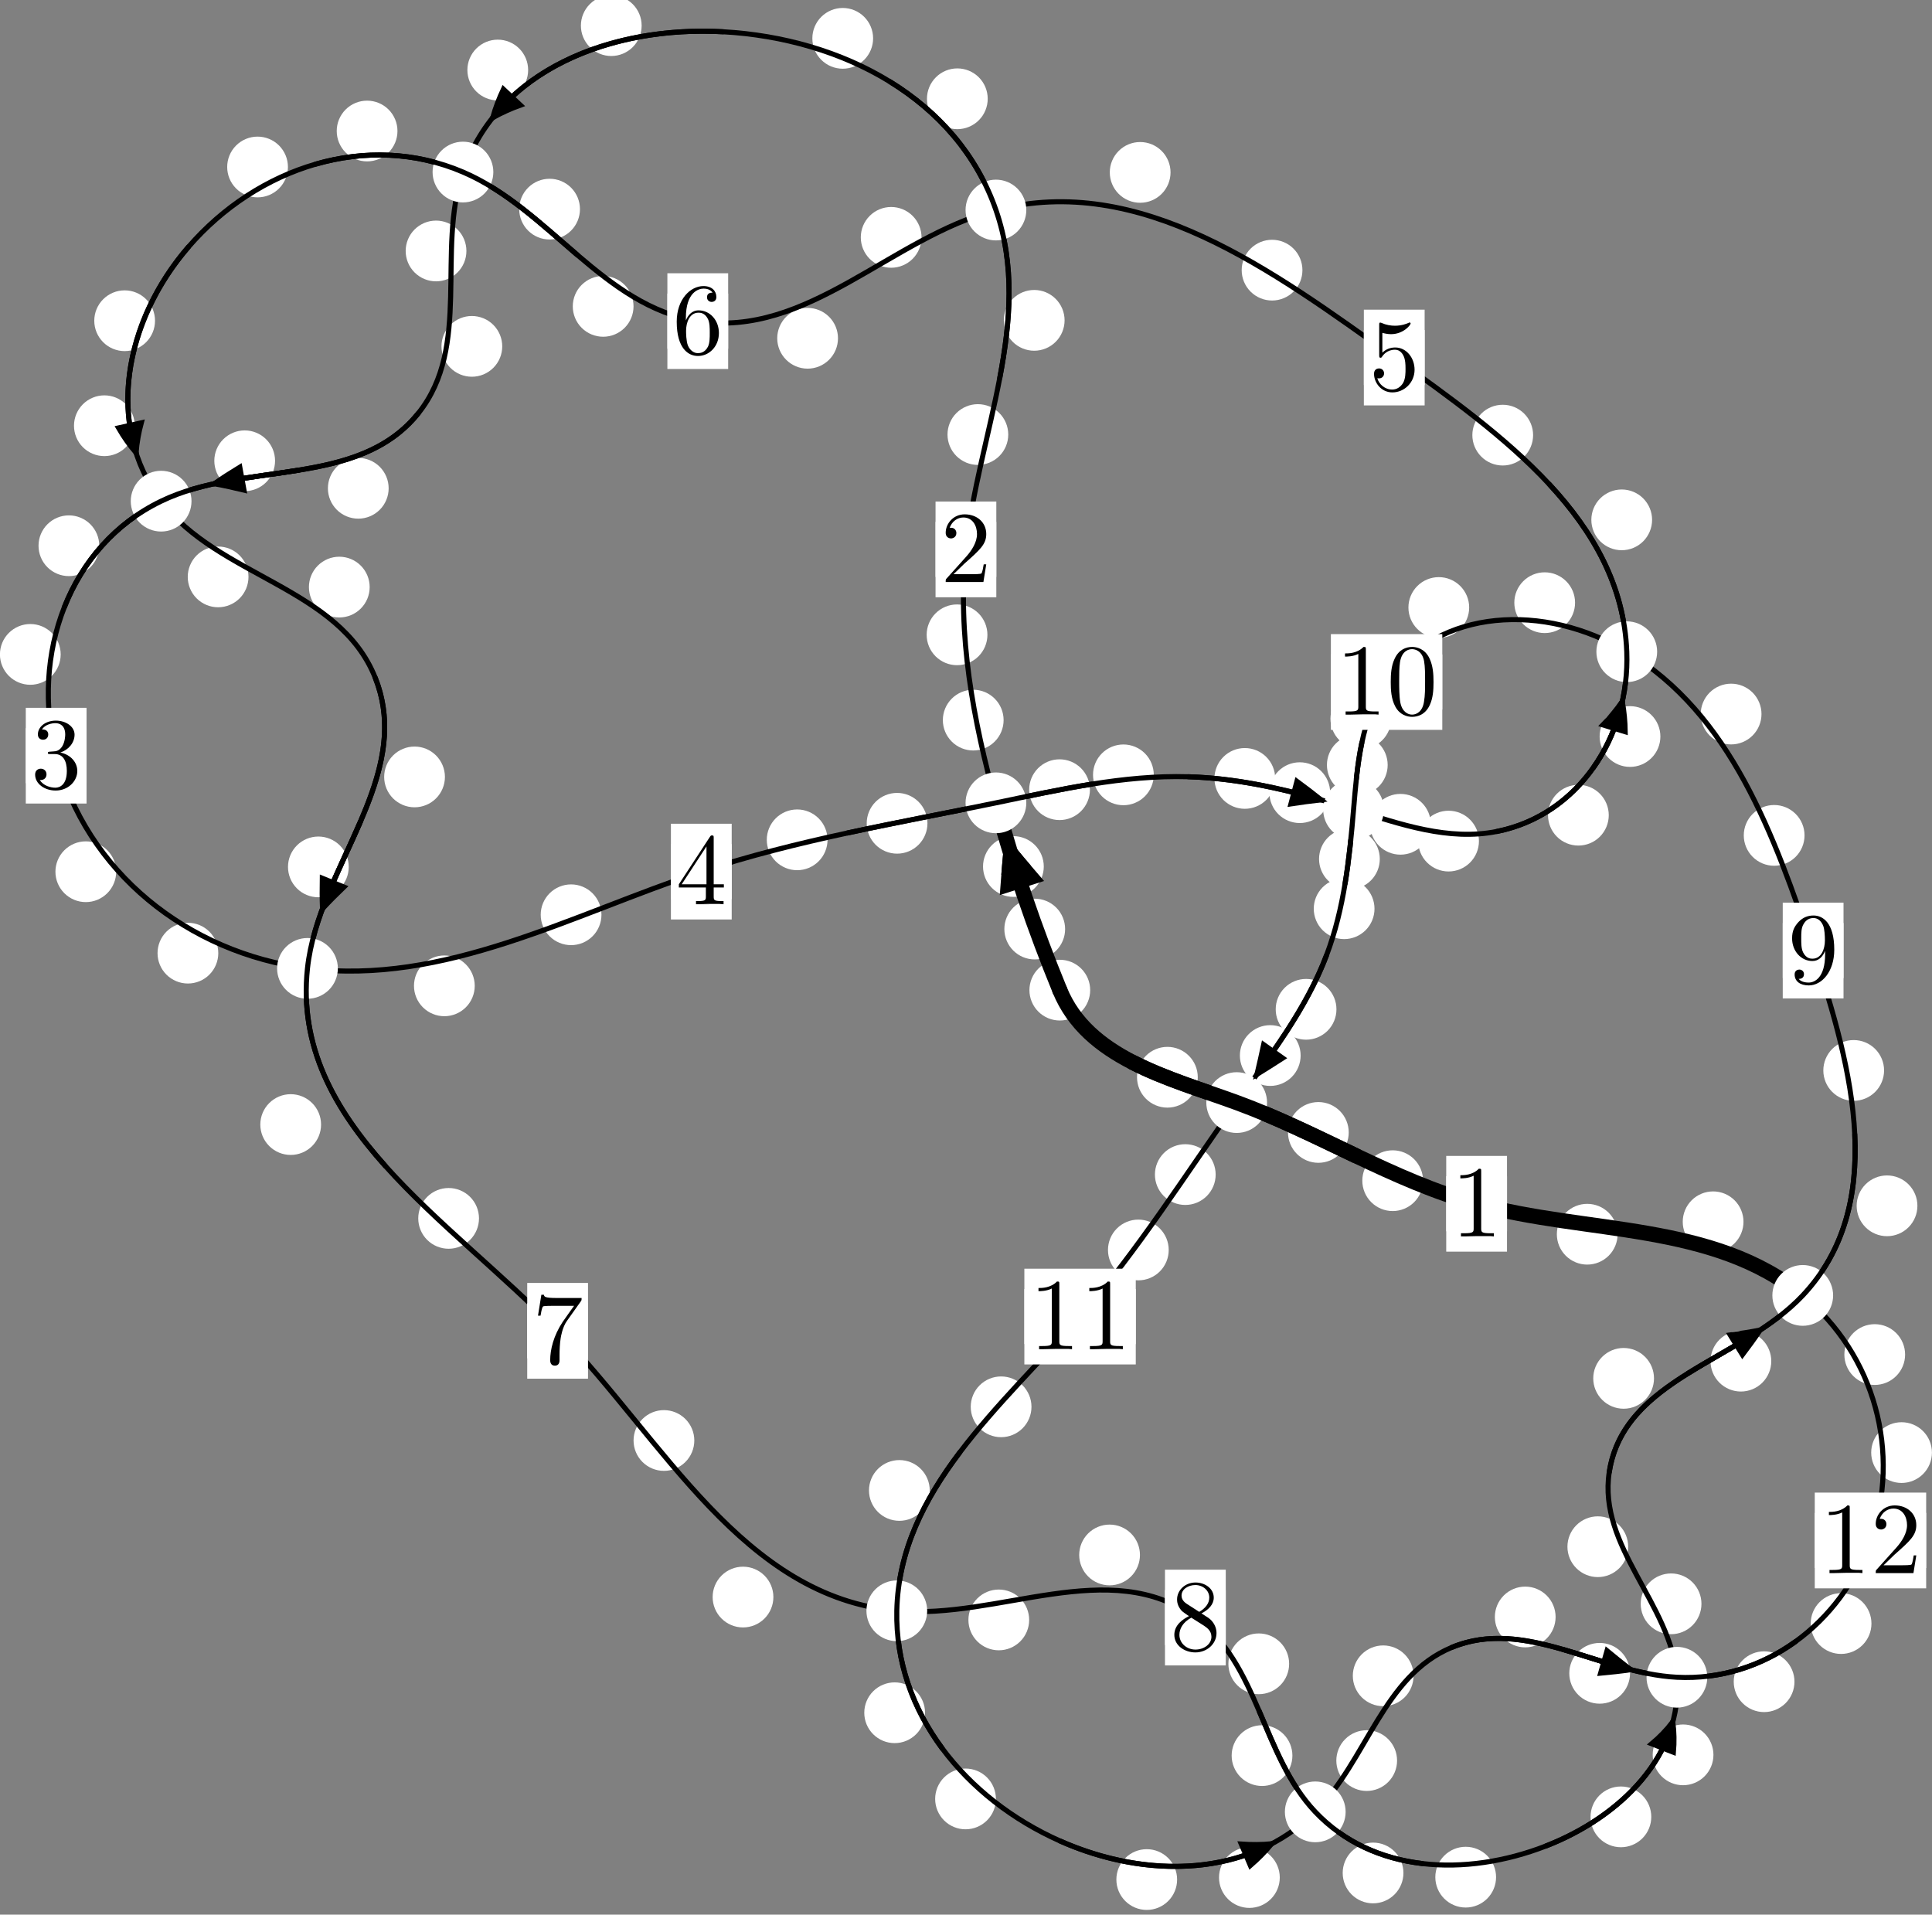 <?xml version="1.0"?>
<!-- Created by MetaPost 1.999 on 2021.07.06:0016 -->
<svg version="1.1" xmlns="http://www.w3.org/2000/svg" xmlns:xlink="http://www.w3.org/1999/xlink" width="190.109" height="188.403" viewBox="0 0 190.109 188.403">
<rect x="0" y="0" width="190.109" height="188.403" fill="#808080" stroke="none"/>
<!-- Original BoundingBox: -98.006180 -108.936890 92.103165 79.466583 -->
  <defs>
    <g transform="scale(0.01,0.01)" id="GLYPHcmr10_48">
      <path style="fill-rule: evenodd;" d="M460 -320C460 -400,455 -480,420 -554C374 -650,292 -666,250 -666C190 -666,117 -640,76 -547C44 -478,39 -400,39 -320C39 -245,43 -155,84 -79C127 2,200 22,249 22C303 22,379 1,423 -94C455 -163,460 -241,460 -320M249 -0C210 -0,151 -25,133 -121C122 -181,122 -273,122 -332C122 -396,122 -462,130 -516C149 -635,224 -644,249 -644C282 -644,348 -626,367 -527C377 -471,377 -395,377 -332C377 -257,377 -189,366 -125C351 -30,294 -0,249 -0"></path>
    </g>
    <g transform="scale(0.01,0.01)" id="GLYPHcmr10_49">
      <path style="fill-rule: evenodd;" d="M294 -640C294 -664,294 -666,271 -666C209 -602,121 -602,89 -602L89 -571C109 -571,168 -571,220 -597L220 -79C220 -43,217 -31,127 -31L95 -31L95 -0L257 -0L130 -3L217 -3L257 -3L297 -3L384 -3L419 -0L419 -31L387 -31C297 -31,294 -42,294 -79"></path>
    </g>
    <g transform="scale(0.01,0.01)" id="GLYPHcmr10_50">
      <path style="fill-rule: evenodd;" d="M127 -77L233 -180C389 -318,449 -372,449 -472C449 -586,359 -666,237 -666C124 -666,50 -574,50 -485C50 -429,100 -429,103 -429C120 -429,155 -441,155 -482C155 -508,137 -534,102 -534C94 -534,92 -534,89 -533C112 -598,166 -635,224 -635C315 -635,358 -554,358 -472C358 -392,308 -313,253 -251L61 -37C50 -26,50 -24,50 -0L421 -0L449 -174L424 -174C419 -144,412 -100,402 -85C395 -77,329 -77,307 -77"></path>
    </g>
    <g transform="scale(0.01,0.01)" id="GLYPHcmr10_51">
      <path style="fill-rule: evenodd;" d="M290 -352C372 -379,430 -449,430 -528C430 -610,342 -666,246 -666C145 -666,69 -606,69 -530C69 -497,91 -478,120 -478C151 -478,171 -500,171 -529C171 -579,124 -579,109 -579C140 -628,206 -641,242 -641C283 -641,338 -619,338 -529C338 -517,336 -459,310 -415C280 -367,246 -364,221 -363C213 -362,189 -360,182 -360C174 -359,167 -358,167 -348C167 -337,174 -337,191 -337L235 -337C317 -337,354 -269,354 -171C354 -35,285 -6,241 -6C198 -6,123 -23,88 -82C123 -77,154 -99,154 -137C154 -173,127 -193,98 -193C74 -193,42 -179,42 -135C42 -44,135 22,244 22C366 22,457 -69,457 -171C457 -253,394 -331,290 -352"></path>
    </g>
    <g transform="scale(0.01,0.01)" id="GLYPHcmr10_52">
      <path style="fill-rule: evenodd;" d="M294 -165L294 -78C294 -42,292 -31,218 -31L197 -31L197 -0L332 -0L238 -3L290 -3L332 -3L374 -3L427 -3L468 -0L468 -31L447 -31C373 -31,371 -42,371 -78L371 -165L471 -165L471 -196L371 -196L371 -651C371 -671,371 -677,355 -677C346 -677,343 -677,335 -665L28 -196L28 -165M300 -196L56 -196L300 -569"></path>
    </g>
    <g transform="scale(0.01,0.01)" id="GLYPHcmr10_53">
      <path style="fill-rule: evenodd;" d="M449 -201C449 -320,367 -420,259 -420C211 -420,168 -404,132 -369L132 -564C152 -558,185 -551,217 -551C340 -551,410 -642,410 -655C410 -661,407 -666,400 -666C399 -666,397 -666,392 -663C372 -654,323 -634,256 -634C216 -634,170 -641,123 -662C115 -665,113 -665,111 -665C101 -665,101 -657,101 -641L101 -345C101 -327,101 -319,115 -319C122 -319,124 -322,128 -328C139 -344,176 -398,257 -398C309 -398,334 -352,342 -334C358 -297,360 -258,360 -208C360 -173,360 -113,336 -71C312 -32,275 -6,229 -6C156 -6,99 -59,82 -118C85 -117,88 -116,99 -116C132 -116,149 -141,149 -165C149 -189,132 -214,99 -214C85 -214,50 -207,50 -161C50 -75,119 22,231 22C347 22,449 -74,449 -201"></path>
    </g>
    <g transform="scale(0.01,0.01)" id="GLYPHcmr10_54">
      <path style="fill-rule: evenodd;" d="M132 -328L132 -352C132 -605,256 -641,307 -641C331 -641,373 -635,395 -601C380 -601,340 -601,340 -556C340 -525,364 -510,386 -510C402 -510,432 -519,432 -558C432 -618,388 -666,305 -666C177 -666,42 -537,42 -316C42 -49,158 22,251 22C362 22,457 -72,457 -204C457 -331,368 -427,257 -427C189 -427,152 -376,132 -328M251 -6C188 -6,158 -66,152 -81C134 -128,134 -208,134 -226C134 -304,166 -404,256 -404C272 -404,318 -404,349 -342C367 -305,367 -254,367 -205C367 -157,367 -107,350 -71C320 -11,274 -6,251 -6"></path>
    </g>
    <g transform="scale(0.01,0.01)" id="GLYPHcmr10_55">
      <path style="fill-rule: evenodd;" d="M476 -609C485 -621,485 -623,485 -644L242 -644C120 -644,118 -657,114 -676L89 -676L56 -470L81 -470C84 -486,93 -549,106 -561C113 -567,191 -567,204 -567L411 -567C400 -551,321 -442,299 -409C209 -274,176 -135,176 -33C176 -23,176 22,222 22C268 22,268 -23,268 -33L268 -84C268 -139,271 -194,279 -248C283 -271,297 -357,341 -419"></path>
    </g>
    <g transform="scale(0.01,0.01)" id="GLYPHcmr10_56">
      <path style="fill-rule: evenodd;" d="M163 -457C117 -487,113 -521,113 -538C113 -599,178 -641,249 -641C322 -641,386 -589,386 -517C386 -460,347 -412,287 -377M309 -362C381 -399,430 -451,430 -517C430 -609,341 -666,250 -666C150 -666,69 -592,69 -499C69 -481,71 -436,113 -389C124 -377,161 -352,186 -335C128 -306,42 -250,42 -151C42 -45,144 22,249 22C362 22,457 -61,457 -168C457 -204,446 -249,408 -291C389 -312,373 -322,309 -362M209 -320L332 -242C360 -223,407 -193,407 -132C407 -58,332 -6,250 -6C164 -6,92 -68,92 -151C92 -209,124 -273,209 -320"></path>
    </g>
    <g transform="scale(0.01,0.01)" id="GLYPHcmr10_57">
      <path style="fill-rule: evenodd;" d="M367 -318L367 -286C367 -52,263 -6,205 -6C188 -6,134 -8,107 -42C151 -42,159 -71,159 -88C159 -119,135 -134,113 -134C97 -134,67 -125,67 -86C67 -19,121 22,206 22C335 22,457 -114,457 -329C457 -598,342 -666,253 -666C198 -666,149 -648,106 -603C65 -558,42 -516,42 -441C42 -316,130 -218,242 -218C303 -218,344 -260,367 -318M243 -241C227 -241,181 -241,150 -304C132 -341,132 -391,132 -440C132 -494,132 -541,153 -578C180 -628,218 -641,253 -641C299 -641,332 -607,349 -562C361 -530,365 -467,365 -421C365 -338,331 -241,243 -241"></path>
    </g>
  </defs>
  <path d="M104.807 91.42C104.807 90.627,104.492 89.867,103.931 89.306C103.371 88.746,102.611 88.431,101.818 88.431C101.025 88.431,100.265 88.746,99.705 89.306C99.144 89.867,98.829 90.627,98.829 91.42C98.829 92.212,99.144 92.972,99.705 93.533C100.265 94.093,101.025 94.408,101.818 94.408C102.611 94.408,103.371 94.093,103.931 93.533C104.492 92.972,104.807 92.212,104.807 91.42Z" style="fill: rgb(100%,100%,100%);stroke: none;"></path>
  <path d="M107.274 97.43C107.274 96.637,106.959 95.877,106.398 95.316C105.838 94.756,105.078 94.441,104.285 94.441C103.492 94.441,102.732 94.756,102.172 95.316C101.611 95.877,101.296 96.637,101.296 97.43C101.296 98.222,101.611 98.982,102.172 99.543C102.732 100.103,103.492 100.418,104.285 100.418C105.078 100.418,105.838 100.103,106.398 99.543C106.959 98.982,107.274 98.222,107.274 97.43Z" style="fill: rgb(100%,100%,100%);stroke: none;"></path>
  <path d="M98.755 70.859C98.755 70.066,98.44 69.306,97.879 68.746C97.319 68.185,96.559 67.87,95.766 67.87C94.973 67.87,94.213 68.185,93.653 68.746C93.092 69.306,92.777 70.066,92.777 70.859C92.777 71.652,93.092 72.412,93.653 72.972C94.213 73.533,94.973 73.848,95.766 73.848C96.559 73.848,97.319 73.533,97.879 72.972C98.44 72.412,98.755 71.652,98.755 70.859Z" style="fill: rgb(100%,100%,100%);stroke: none;"></path>
  <path d="M102.708 85.265C102.708 84.472,102.393 83.712,101.833 83.152C101.272 82.591,100.512 82.276,99.719 82.276C98.926 82.276,98.166 82.591,97.606 83.152C97.045 83.712,96.73 84.472,96.73 85.265C96.73 86.058,97.045 86.818,97.606 87.378C98.166 87.939,98.926 88.254,99.719 88.254C100.512 88.254,101.272 87.939,101.833 87.378C102.393 86.818,102.708 86.058,102.708 85.265Z" style="fill: rgb(100%,100%,100%);stroke: none;"></path>
  <path d="M99.212 42.759C99.212 41.966,98.897 41.206,98.337 40.646C97.776 40.085,97.016 39.77,96.223 39.77C95.431 39.77,94.671 40.085,94.11 40.646C93.55 41.206,93.235 41.966,93.235 42.759C93.235 43.552,93.55 44.312,94.11 44.872C94.671 45.433,95.431 45.748,96.223 45.748C97.016 45.748,97.776 45.433,98.337 44.872C98.897 44.312,99.212 43.552,99.212 42.759Z" style="fill: rgb(100%,100%,100%);stroke: none;"></path>
  <path d="M97.162 62.466C97.162 61.674,96.847 60.913,96.286 60.353C95.726 59.792,94.966 59.477,94.173 59.477C93.38 59.477,92.62 59.792,92.06 60.353C91.499 60.913,91.184 61.674,91.184 62.466C91.184 63.259,91.499 64.019,92.06 64.58C92.62 65.14,93.38 65.455,94.173 65.455C94.966 65.455,95.726 65.14,96.286 64.58C96.847 64.019,97.162 63.259,97.162 62.466Z" style="fill: rgb(100%,100%,100%);stroke: none;"></path>
  <path d="M97.191 9.72C97.191 8.927,96.876 8.167,96.315 7.606C95.755 7.046,94.995 6.731,94.202 6.731C93.409 6.731,92.649 7.046,92.089 7.606C91.528 8.167,91.213 8.927,91.213 9.72C91.213 10.512,91.528 11.273,92.089 11.833C92.649 12.394,93.409 12.709,94.202 12.709C94.995 12.709,95.755 12.394,96.315 11.833C96.876 11.273,97.191 10.512,97.191 9.72Z" style="fill: rgb(100%,100%,100%);stroke: none;"></path>
  <path d="M104.755 31.522C104.755 30.729,104.44 29.969,103.879 29.409C103.319 28.848,102.559 28.533,101.766 28.533C100.973 28.533,100.213 28.848,99.653 29.409C99.092 29.969,98.777 30.729,98.777 31.522C98.777 32.315,99.092 33.075,99.653 33.635C100.213 34.196,100.973 34.511,101.766 34.511C102.559 34.511,103.319 34.196,103.879 33.635C104.44 33.075,104.755 32.315,104.755 31.522Z" style="fill: rgb(100%,100%,100%);stroke: none;"></path>
  <path d="M63.138 2.522C63.138 1.729,62.823 0.969,62.263 0.409C61.702 -0.152,60.942 -0.467,60.149 -0.467C59.357 -0.467,58.596 -0.152,58.036 0.409C57.475 0.969,57.16 1.729,57.16 2.522C57.16 3.315,57.475 4.075,58.036 4.635C58.596 5.196,59.357 5.511,60.149 5.511C60.942 5.511,61.702 5.196,62.263 4.635C62.823 4.075,63.138 3.315,63.138 2.522Z" style="fill: rgb(100%,100%,100%);stroke: none;"></path>
  <path d="M85.914 3.773C85.914 2.98,85.599 2.22,85.039 1.66C84.478 1.099,83.718 0.784,82.925 0.784C82.133 0.784,81.372 1.099,80.812 1.66C80.251 2.22,79.936 2.98,79.936 3.773C79.936 4.566,80.251 5.326,80.812 5.886C81.372 6.447,82.133 6.762,82.925 6.762C83.718 6.762,84.478 6.447,85.039 5.886C85.599 5.326,85.914 4.566,85.914 3.773Z" style="fill: rgb(100%,100%,100%);stroke: none;"></path>
  <path d="M45.895 24.695C45.895 23.902,45.58 23.142,45.02 22.582C44.459 22.021,43.699 21.706,42.906 21.706C42.114 21.706,41.354 22.021,40.793 22.582C40.233 23.142,39.918 23.902,39.918 24.695C39.918 25.488,40.233 26.248,40.793 26.808C41.354 27.369,42.114 27.684,42.906 27.684C43.699 27.684,44.459 27.369,45.02 26.808C45.58 26.248,45.895 25.488,45.895 24.695Z" style="fill: rgb(100%,100%,100%);stroke: none;"></path>
  <path d="M51.969 6.891C51.969 6.098,51.654 5.338,51.093 4.777C50.533 4.217,49.773 3.902,48.98 3.902C48.187 3.902,47.427 4.217,46.867 4.777C46.306 5.338,45.991 6.098,45.991 6.891C45.991 7.683,46.306 8.443,46.867 9.004C47.427 9.564,48.187 9.879,48.98 9.879C49.773 9.879,50.533 9.564,51.093 9.004C51.654 8.443,51.969 7.683,51.969 6.891Z" style="fill: rgb(100%,100%,100%);stroke: none;"></path>
  <path d="M38.243 48.048C38.243 47.255,37.928 46.495,37.368 45.934C36.807 45.374,36.047 45.059,35.254 45.059C34.462 45.059,33.701 45.374,33.141 45.934C32.581 46.495,32.266 47.255,32.266 48.048C32.266 48.84,32.581 49.6,33.141 50.161C33.701 50.721,34.462 51.036,35.254 51.036C36.047 51.036,36.807 50.721,37.368 50.161C37.928 49.6,38.243 48.84,38.243 48.048Z" style="fill: rgb(100%,100%,100%);stroke: none;"></path>
  <path d="M49.42 34.083C49.42 33.29,49.105 32.53,48.544 31.969C47.984 31.409,47.224 31.094,46.431 31.094C45.638 31.094,44.878 31.409,44.318 31.969C43.757 32.53,43.442 33.29,43.442 34.083C43.442 34.875,43.757 35.635,44.318 36.196C44.878 36.756,45.638 37.071,46.431 37.071C47.224 37.071,47.984 36.756,48.544 36.196C49.105 35.635,49.42 34.875,49.42 34.083Z" style="fill: rgb(100%,100%,100%);stroke: none;"></path>
  <path d="M9.768 53.701C9.768 52.909,9.453 52.149,8.893 51.588C8.332 51.028,7.572 50.713,6.78 50.713C5.987 50.713,5.227 51.028,4.666 51.588C4.106 52.149,3.791 52.909,3.791 53.701C3.791 54.494,4.106 55.254,4.666 55.815C5.227 56.375,5.987 56.69,6.78 56.69C7.572 56.69,8.332 56.375,8.893 55.815C9.453 55.254,9.768 54.494,9.768 53.701Z" style="fill: rgb(100%,100%,100%);stroke: none;"></path>
  <path d="M27.066 45.341C27.066 44.548,26.751 43.788,26.191 43.228C25.63 42.667,24.87 42.352,24.077 42.352C23.285 42.352,22.525 42.667,21.964 43.228C21.404 43.788,21.089 44.548,21.089 45.341C21.089 46.134,21.404 46.894,21.964 47.454C22.525 48.015,23.285 48.33,24.077 48.33C24.87 48.33,25.63 48.015,26.191 47.454C26.751 46.894,27.066 46.134,27.066 45.341Z" style="fill: rgb(100%,100%,100%);stroke: none;"></path>
  <path d="M11.432 85.778C11.432 84.985,11.117 84.225,10.556 83.665C9.996 83.104,9.236 82.789,8.443 82.789C7.65 82.789,6.89 83.104,6.33 83.665C5.769 84.225,5.454 84.985,5.454 85.778C5.454 86.571,5.769 87.331,6.33 87.891C6.89 88.452,7.65 88.767,8.443 88.767C9.236 88.767,9.996 88.452,10.556 87.891C11.117 87.331,11.432 86.571,11.432 85.778Z" style="fill: rgb(100%,100%,100%);stroke: none;"></path>
  <path d="M5.971 64.393C5.971 63.6,5.656 62.84,5.096 62.28C4.535 61.719,3.775 61.404,2.983 61.404C2.19 61.404,1.43 61.719,0.869 62.28C0.309 62.84,-0.006 63.6,-0.006 64.393C-0.006 65.186,0.309 65.946,0.869 66.506C1.43 67.067,2.19 67.382,2.983 67.382C3.775 67.382,4.535 67.067,5.096 66.506C5.656 65.946,5.971 65.186,5.971 64.393Z" style="fill: rgb(100%,100%,100%);stroke: none;"></path>
  <path d="M46.714 97.007C46.714 96.214,46.399 95.454,45.838 94.893C45.278 94.333,44.518 94.018,43.725 94.018C42.932 94.018,42.172 94.333,41.611 94.893C41.051 95.454,40.736 96.214,40.736 97.007C40.736 97.799,41.051 98.559,41.611 99.12C42.172 99.68,42.932 99.995,43.725 99.995C44.518 99.995,45.278 99.68,45.838 99.12C46.399 98.559,46.714 97.799,46.714 97.007Z" style="fill: rgb(100%,100%,100%);stroke: none;"></path>
  <path d="M21.479 93.79C21.479 92.997,21.164 92.237,20.604 91.676C20.043 91.116,19.283 90.801,18.49 90.801C17.698 90.801,16.938 91.116,16.377 91.676C15.817 92.237,15.502 92.997,15.502 93.79C15.502 94.582,15.817 95.343,16.377 95.903C16.938 96.464,17.698 96.778,18.49 96.778C19.283 96.778,20.043 96.464,20.604 95.903C21.164 95.343,21.479 94.582,21.479 93.79Z" style="fill: rgb(100%,100%,100%);stroke: none;"></path>
  <path d="M81.429 82.639C81.429 81.846,81.114 81.086,80.554 80.526C79.993 79.965,79.233 79.65,78.441 79.65C77.648 79.65,76.888 79.965,76.327 80.526C75.767 81.086,75.452 81.846,75.452 82.639C75.452 83.432,75.767 84.192,76.327 84.752C76.888 85.313,77.648 85.628,78.441 85.628C79.233 85.628,79.993 85.313,80.554 84.752C81.114 84.192,81.429 83.432,81.429 82.639Z" style="fill: rgb(100%,100%,100%);stroke: none;"></path>
  <path d="M59.183 90.013C59.183 89.221,58.868 88.461,58.308 87.9C57.747 87.34,56.987 87.025,56.195 87.025C55.402 87.025,54.642 87.34,54.081 87.9C53.521 88.461,53.206 89.221,53.206 90.013C53.206 90.806,53.521 91.566,54.081 92.127C54.642 92.687,55.402 93.002,56.195 93.002C56.987 93.002,57.747 92.687,58.308 92.127C58.868 91.566,59.183 90.806,59.183 90.013Z" style="fill: rgb(100%,100%,100%);stroke: none;"></path>
  <path d="M107.249 77.705C107.249 76.913,106.934 76.153,106.373 75.592C105.813 75.032,105.053 74.717,104.26 74.717C103.467 74.717,102.707 75.032,102.147 75.592C101.586 76.153,101.271 76.913,101.271 77.705C101.271 78.498,101.586 79.258,102.147 79.819C102.707 80.379,103.467 80.694,104.26 80.694C105.053 80.694,105.813 80.379,106.373 79.819C106.934 79.258,107.249 78.498,107.249 77.705Z" style="fill: rgb(100%,100%,100%);stroke: none;"></path>
  <path d="M91.262 81.011C91.262 80.219,90.947 79.459,90.387 78.898C89.826 78.338,89.066 78.023,88.274 78.023C87.481 78.023,86.721 78.338,86.16 78.898C85.6 79.459,85.285 80.219,85.285 81.011C85.285 81.804,85.6 82.564,86.16 83.125C86.721 83.685,87.481 84,88.274 84C89.066 84,89.826 83.685,90.387 83.125C90.947 82.564,91.262 81.804,91.262 81.011Z" style="fill: rgb(100%,100%,100%);stroke: none;"></path>
  <path d="M125.478 76.597C125.478 75.805,125.164 75.044,124.603 74.484C124.043 73.923,123.282 73.608,122.49 73.608C121.697 73.608,120.937 73.923,120.376 74.484C119.816 75.044,119.501 75.805,119.501 76.597C119.501 77.39,119.816 78.15,120.376 78.711C120.937 79.271,121.697 79.586,122.49 79.586C123.282 79.586,124.043 79.271,124.603 78.711C125.164 78.15,125.478 77.39,125.478 76.597Z" style="fill: rgb(100%,100%,100%);stroke: none;"></path>
  <path d="M113.531 76.244C113.531 75.452,113.216 74.691,112.656 74.131C112.095 73.571,111.335 73.256,110.543 73.256C109.75 73.256,108.99 73.571,108.429 74.131C107.869 74.691,107.554 75.452,107.554 76.244C107.554 77.037,107.869 77.797,108.429 78.358C108.99 78.918,109.75 79.233,110.543 79.233C111.335 79.233,112.095 78.918,112.656 78.358C113.216 77.797,113.531 77.037,113.531 76.244Z" style="fill: rgb(100%,100%,100%);stroke: none;"></path>
  <path d="M140.793 81.11C140.793 80.317,140.479 79.557,139.918 78.996C139.358 78.436,138.597 78.121,137.805 78.121C137.012 78.121,136.252 78.436,135.691 78.996C135.131 79.557,134.816 80.317,134.816 81.11C134.816 81.902,135.131 82.662,135.691 83.223C136.252 83.783,137.012 84.098,137.805 84.098C138.597 84.098,139.358 83.783,139.918 83.223C140.479 82.662,140.793 81.902,140.793 81.11Z" style="fill: rgb(100%,100%,100%);stroke: none;"></path>
  <path d="M130.887 77.998C130.887 77.205,130.572 76.445,130.011 75.885C129.451 75.324,128.691 75.009,127.898 75.009C127.105 75.009,126.345 75.324,125.785 75.885C125.224 76.445,124.909 77.205,124.909 77.998C124.909 78.791,125.224 79.551,125.785 80.111C126.345 80.672,127.105 80.987,127.898 80.987C128.691 80.987,129.451 80.672,130.011 80.111C130.572 79.551,130.887 78.791,130.887 77.998Z" style="fill: rgb(100%,100%,100%);stroke: none;"></path>
  <path d="M158.302 80.216C158.302 79.423,157.987 78.663,157.427 78.102C156.866 77.542,156.106 77.227,155.313 77.227C154.521 77.227,153.76 77.542,153.2 78.102C152.64 78.663,152.325 79.423,152.325 80.216C152.325 81.008,152.64 81.769,153.2 82.329C153.76 82.89,154.521 83.204,155.313 83.204C156.106 83.204,156.866 82.89,157.427 82.329C157.987 81.769,158.302 81.008,158.302 80.216Z" style="fill: rgb(100%,100%,100%);stroke: none;"></path>
  <path d="M145.528 82.764C145.528 81.972,145.213 81.211,144.652 80.651C144.092 80.09,143.332 79.775,142.539 79.775C141.746 79.775,140.986 80.09,140.426 80.651C139.865 81.211,139.55 81.972,139.55 82.764C139.55 83.557,139.865 84.317,140.426 84.878C140.986 85.438,141.746 85.753,142.539 85.753C143.332 85.753,144.092 85.438,144.652 84.878C145.213 84.317,145.528 83.557,145.528 82.764Z" style="fill: rgb(100%,100%,100%);stroke: none;"></path>
  <path d="M162.566 51.154C162.566 50.361,162.251 49.601,161.691 49.04C161.13 48.48,160.37 48.165,159.578 48.165C158.785 48.165,158.025 48.48,157.464 49.04C156.904 49.601,156.589 50.361,156.589 51.154C156.589 51.946,156.904 52.706,157.464 53.267C158.025 53.827,158.785 54.142,159.578 54.142C160.37 54.142,161.13 53.827,161.691 53.267C162.251 52.706,162.566 51.946,162.566 51.154Z" style="fill: rgb(100%,100%,100%);stroke: none;"></path>
  <path d="M163.382 72.474C163.382 71.681,163.067 70.921,162.506 70.361C161.946 69.8,161.186 69.485,160.393 69.485C159.6 69.485,158.84 69.8,158.28 70.361C157.719 70.921,157.404 71.681,157.404 72.474C157.404 73.267,157.719 74.027,158.28 74.587C158.84 75.148,159.6 75.463,160.393 75.463C161.186 75.463,161.946 75.148,162.506 74.587C163.067 74.027,163.382 73.267,163.382 72.474Z" style="fill: rgb(100%,100%,100%);stroke: none;"></path>
  <path d="M128.159 26.583C128.159 25.79,127.844 25.03,127.284 24.469C126.723 23.909,125.963 23.594,125.171 23.594C124.378 23.594,123.618 23.909,123.057 24.469C122.497 25.03,122.182 25.79,122.182 26.583C122.182 27.375,122.497 28.136,123.057 28.696C123.618 29.257,124.378 29.571,125.171 29.571C125.963 29.571,126.723 29.257,127.284 28.696C127.844 28.136,128.159 27.375,128.159 26.583Z" style="fill: rgb(100%,100%,100%);stroke: none;"></path>
  <path d="M150.858 42.816C150.858 42.024,150.543 41.264,149.982 40.703C149.422 40.143,148.662 39.828,147.869 39.828C147.076 39.828,146.316 40.143,145.756 40.703C145.195 41.264,144.88 42.024,144.88 42.816C144.88 43.609,145.195 44.369,145.756 44.93C146.316 45.49,147.076 45.805,147.869 45.805C148.662 45.805,149.422 45.49,149.982 44.93C150.543 44.369,150.858 43.609,150.858 42.816Z" style="fill: rgb(100%,100%,100%);stroke: none;"></path>
  <path d="M90.679 23.357C90.679 22.564,90.364 21.804,89.804 21.244C89.243 20.683,88.483 20.368,87.69 20.368C86.898 20.368,86.138 20.683,85.577 21.244C85.017 21.804,84.702 22.564,84.702 23.357C84.702 24.15,85.017 24.91,85.577 25.47C86.138 26.031,86.898 26.346,87.69 26.346C88.483 26.346,89.243 26.031,89.804 25.47C90.364 24.91,90.679 24.15,90.679 23.357Z" style="fill: rgb(100%,100%,100%);stroke: none;"></path>
  <path d="M115.181 16.964C115.181 16.172,114.866 15.411,114.305 14.851C113.745 14.291,112.985 13.976,112.192 13.976C111.399 13.976,110.639 14.291,110.079 14.851C109.518 15.411,109.203 16.172,109.203 16.964C109.203 17.757,109.518 18.517,110.079 19.078C110.639 19.638,111.399 19.953,112.192 19.953C112.985 19.953,113.745 19.638,114.305 19.078C114.866 18.517,115.181 17.757,115.181 16.964Z" style="fill: rgb(100%,100%,100%);stroke: none;"></path>
  <path d="M62.339 30.146C62.339 29.353,62.024 28.593,61.464 28.033C60.903 27.472,60.143 27.157,59.35 27.157C58.558 27.157,57.797 27.472,57.237 28.033C56.676 28.593,56.362 29.353,56.362 30.146C56.362 30.939,56.676 31.699,57.237 32.259C57.797 32.82,58.558 33.135,59.35 33.135C60.143 33.135,60.903 32.82,61.464 32.259C62.024 31.699,62.339 30.939,62.339 30.146Z" style="fill: rgb(100%,100%,100%);stroke: none;"></path>
  <path d="M82.458 33.286C82.458 32.493,82.143 31.733,81.582 31.173C81.022 30.612,80.262 30.297,79.469 30.297C78.676 30.297,77.916 30.612,77.356 31.173C76.795 31.733,76.48 32.493,76.48 33.286C76.48 34.079,76.795 34.839,77.356 35.399C77.916 35.96,78.676 36.275,79.469 36.275C80.262 36.275,81.022 35.96,81.582 35.399C82.143 34.839,82.458 34.079,82.458 33.286Z" style="fill: rgb(100%,100%,100%);stroke: none;"></path>
  <path d="M39.111 12.892C39.111 12.1,38.796 11.34,38.236 10.779C37.675 10.219,36.915 9.904,36.122 9.904C35.33 9.904,34.569 10.219,34.009 10.779C33.449 11.34,33.134 12.1,33.134 12.892C33.134 13.685,33.449 14.445,34.009 15.006C34.569 15.566,35.33 15.881,36.122 15.881C36.915 15.881,37.675 15.566,38.236 15.006C38.796 14.445,39.111 13.685,39.111 12.892Z" style="fill: rgb(100%,100%,100%);stroke: none;"></path>
  <path d="M57.069 20.579C57.069 19.787,56.754 19.026,56.193 18.466C55.633 17.905,54.873 17.591,54.08 17.591C53.287 17.591,52.527 17.905,51.967 18.466C51.406 19.026,51.091 19.787,51.091 20.579C51.091 21.372,51.406 22.132,51.967 22.693C52.527 23.253,53.287 23.568,54.08 23.568C54.873 23.568,55.633 23.253,56.193 22.693C56.754 22.132,57.069 21.372,57.069 20.579Z" style="fill: rgb(100%,100%,100%);stroke: none;"></path>
  <path d="M15.254 31.56C15.254 30.767,14.939 30.007,14.379 29.447C13.818 28.886,13.058 28.571,12.266 28.571C11.473 28.571,10.713 28.886,10.152 29.447C9.592 30.007,9.277 30.767,9.277 31.56C9.277 32.353,9.592 33.113,10.152 33.673C10.713 34.234,11.473 34.549,12.266 34.549C13.058 34.549,13.818 34.234,14.379 33.673C14.939 33.113,15.254 32.353,15.254 31.56Z" style="fill: rgb(100%,100%,100%);stroke: none;"></path>
  <path d="M28.333 16.432C28.333 15.639,28.018 14.879,27.458 14.318C26.897 13.758,26.137 13.443,25.345 13.443C24.552 13.443,23.792 13.758,23.231 14.318C22.671 14.879,22.356 15.639,22.356 16.432C22.356 17.224,22.671 17.985,23.231 18.545C23.792 19.106,24.552 19.421,25.345 19.421C26.137 19.421,26.897 19.106,27.458 18.545C28.018 17.985,28.333 17.224,28.333 16.432Z" style="fill: rgb(100%,100%,100%);stroke: none;"></path>
  <path d="M24.451 56.766C24.451 55.974,24.136 55.214,23.576 54.653C23.015 54.093,22.255 53.778,21.463 53.778C20.67 53.778,19.91 54.093,19.349 54.653C18.789 55.214,18.474 55.974,18.474 56.766C18.474 57.559,18.789 58.319,19.349 58.88C19.91 59.44,20.67 59.755,21.463 59.755C22.255 59.755,23.015 59.44,23.576 58.88C24.136 58.319,24.451 57.559,24.451 56.766Z" style="fill: rgb(100%,100%,100%);stroke: none;"></path>
  <path d="M13.258 41.892C13.258 41.1,12.943 40.339,12.383 39.779C11.822 39.218,11.062 38.903,10.27 38.903C9.477 38.903,8.717 39.218,8.156 39.779C7.596 40.339,7.281 41.1,7.281 41.892C7.281 42.685,7.596 43.445,8.156 44.006C8.717 44.566,9.477 44.881,10.27 44.881C11.062 44.881,11.822 44.566,12.383 44.006C12.943 43.445,13.258 42.685,13.258 41.892Z" style="fill: rgb(100%,100%,100%);stroke: none;"></path>
  <path d="M43.781 76.45C43.781 75.657,43.466 74.897,42.905 74.336C42.345 73.776,41.584 73.461,40.792 73.461C39.999 73.461,39.239 73.776,38.678 74.336C38.118 74.897,37.803 75.657,37.803 76.45C37.803 77.242,38.118 78.002,38.678 78.563C39.239 79.123,39.999 79.438,40.792 79.438C41.584 79.438,42.345 79.123,42.905 78.563C43.466 78.002,43.781 77.242,43.781 76.45Z" style="fill: rgb(100%,100%,100%);stroke: none;"></path>
  <path d="M36.376 57.77C36.376 56.977,36.061 56.217,35.5 55.657C34.94 55.096,34.18 54.781,33.387 54.781C32.594 54.781,31.834 55.096,31.274 55.657C30.713 56.217,30.398 56.977,30.398 57.77C30.398 58.563,30.713 59.323,31.274 59.883C31.834 60.444,32.594 60.759,33.387 60.759C34.18 60.759,34.94 60.444,35.5 59.883C36.061 59.323,36.376 58.563,36.376 57.77Z" style="fill: rgb(100%,100%,100%);stroke: none;"></path>
  <path d="M31.593 110.657C31.593 109.864,31.278 109.104,30.717 108.544C30.157 107.983,29.397 107.668,28.604 107.668C27.811 107.668,27.051 107.983,26.491 108.544C25.93 109.104,25.615 109.864,25.615 110.657C25.615 111.45,25.93 112.21,26.491 112.77C27.051 113.331,27.811 113.646,28.604 113.646C29.397 113.646,30.157 113.331,30.717 112.77C31.278 112.21,31.593 111.45,31.593 110.657Z" style="fill: rgb(100%,100%,100%);stroke: none;"></path>
  <path d="M34.316 85.304C34.316 84.511,34.001 83.751,33.441 83.19C32.88 82.63,32.12 82.315,31.328 82.315C30.535 82.315,29.775 82.63,29.214 83.19C28.654 83.751,28.339 84.511,28.339 85.304C28.339 86.096,28.654 86.856,29.214 87.417C29.775 87.977,30.535 88.292,31.328 88.292C32.12 88.292,32.88 87.977,33.441 87.417C34.001 86.856,34.316 86.096,34.316 85.304Z" style="fill: rgb(100%,100%,100%);stroke: none;"></path>
  <path d="M68.32 141.744C68.32 140.952,68.005 140.192,67.444 139.631C66.884 139.071,66.124 138.756,65.331 138.756C64.538 138.756,63.778 139.071,63.218 139.631C62.657 140.192,62.342 140.952,62.342 141.744C62.342 142.537,62.657 143.297,63.218 143.858C63.778 144.418,64.538 144.733,65.331 144.733C66.124 144.733,66.884 144.418,67.444 143.858C68.005 143.297,68.32 142.537,68.32 141.744Z" style="fill: rgb(100%,100%,100%);stroke: none;"></path>
  <path d="M47.133 119.889C47.133 119.096,46.818 118.336,46.258 117.775C45.697 117.215,44.937 116.9,44.144 116.9C43.352 116.9,42.591 117.215,42.031 117.775C41.471 118.336,41.156 119.096,41.156 119.889C41.156 120.681,41.471 121.441,42.031 122.002C42.591 122.562,43.352 122.877,44.144 122.877C44.937 122.877,45.697 122.562,46.258 122.002C46.818 121.441,47.133 120.681,47.133 119.889Z" style="fill: rgb(100%,100%,100%);stroke: none;"></path>
  <path d="M101.27 159.4C101.27 158.607,100.955 157.847,100.394 157.287C99.834 156.726,99.074 156.411,98.281 156.411C97.488 156.411,96.728 156.726,96.168 157.287C95.607 157.847,95.292 158.607,95.292 159.4C95.292 160.193,95.607 160.953,96.168 161.513C96.728 162.074,97.488 162.389,98.281 162.389C99.074 162.389,99.834 162.074,100.394 161.513C100.955 160.953,101.27 160.193,101.27 159.4Z" style="fill: rgb(100%,100%,100%);stroke: none;"></path>
  <path d="M76.101 157.151C76.101 156.358,75.786 155.598,75.226 155.038C74.665 154.477,73.905 154.162,73.112 154.162C72.32 154.162,71.56 154.477,70.999 155.038C70.439 155.598,70.124 156.358,70.124 157.151C70.124 157.944,70.439 158.704,70.999 159.264C71.56 159.825,72.32 160.14,73.112 160.14C73.905 160.14,74.665 159.825,75.226 159.264C75.786 158.704,76.101 157.944,76.101 157.151Z" style="fill: rgb(100%,100%,100%);stroke: none;"></path>
  <path d="M126.851 163.719C126.851 162.926,126.536 162.166,125.976 161.606C125.415 161.045,124.655 160.73,123.862 160.73C123.07 160.73,122.31 161.045,121.749 161.606C121.189 162.166,120.874 162.926,120.874 163.719C120.874 164.512,121.189 165.272,121.749 165.832C122.31 166.393,123.07 166.708,123.862 166.708C124.655 166.708,125.415 166.393,125.976 165.832C126.536 165.272,126.851 164.512,126.851 163.719Z" style="fill: rgb(100%,100%,100%);stroke: none;"></path>
  <path d="M112.172 153.008C112.172 152.215,111.857 151.455,111.296 150.895C110.736 150.334,109.976 150.019,109.183 150.019C108.39 150.019,107.63 150.334,107.07 150.895C106.509 151.455,106.194 152.215,106.194 153.008C106.194 153.801,106.509 154.561,107.07 155.121C107.63 155.682,108.39 155.997,109.183 155.997C109.976 155.997,110.736 155.682,111.296 155.121C111.857 154.561,112.172 153.801,112.172 153.008Z" style="fill: rgb(100%,100%,100%);stroke: none;"></path>
  <path d="M138.098 184.3C138.098 183.508,137.783 182.747,137.223 182.187C136.662 181.627,135.902 181.312,135.109 181.312C134.317 181.312,133.557 181.627,132.996 182.187C132.436 182.747,132.121 183.508,132.121 184.3C132.121 185.093,132.436 185.853,132.996 186.414C133.557 186.974,134.317 187.289,135.109 187.289C135.902 187.289,136.662 186.974,137.223 186.414C137.783 185.853,138.098 185.093,138.098 184.3Z" style="fill: rgb(100%,100%,100%);stroke: none;"></path>
  <path d="M127.172 172.752C127.172 171.959,126.857 171.199,126.297 170.639C125.737 170.078,124.976 169.763,124.184 169.763C123.391 169.763,122.631 170.078,122.07 170.639C121.51 171.199,121.195 171.959,121.195 172.752C121.195 173.545,121.51 174.305,122.07 174.865C122.631 175.426,123.391 175.741,124.184 175.741C124.976 175.741,125.737 175.426,126.297 174.865C126.857 174.305,127.172 173.545,127.172 172.752Z" style="fill: rgb(100%,100%,100%);stroke: none;"></path>
  <path d="M162.486 178.779C162.486 177.986,162.171 177.226,161.611 176.665C161.05 176.105,160.29 175.79,159.497 175.79C158.705 175.79,157.944 176.105,157.384 176.665C156.824 177.226,156.509 177.986,156.509 178.779C156.509 179.571,156.824 180.332,157.384 180.892C157.944 181.453,158.705 181.768,159.497 181.768C160.29 181.768,161.05 181.453,161.611 180.892C162.171 180.332,162.486 179.571,162.486 178.779Z" style="fill: rgb(100%,100%,100%);stroke: none;"></path>
  <path d="M147.214 184.713C147.214 183.92,146.899 183.16,146.338 182.599C145.778 182.039,145.018 181.724,144.225 181.724C143.432 181.724,142.672 182.039,142.112 182.599C141.551 183.16,141.236 183.92,141.236 184.713C141.236 185.505,141.551 186.265,142.112 186.826C142.672 187.386,143.432 187.701,144.225 187.701C145.018 187.701,145.778 187.386,146.338 186.826C146.899 186.265,147.214 185.505,147.214 184.713Z" style="fill: rgb(100%,100%,100%);stroke: none;"></path>
  <path d="M167.423 157.816C167.423 157.023,167.108 156.263,166.548 155.702C165.987 155.142,165.227 154.827,164.435 154.827C163.642 154.827,162.882 155.142,162.321 155.702C161.761 156.263,161.446 157.023,161.446 157.816C161.446 158.608,161.761 159.369,162.321 159.929C162.882 160.49,163.642 160.805,164.435 160.805C165.227 160.805,165.987 160.49,166.548 159.929C167.108 159.369,167.423 158.608,167.423 157.816Z" style="fill: rgb(100%,100%,100%);stroke: none;"></path>
  <path d="M168.603 172.678C168.603 171.885,168.288 171.125,167.727 170.564C167.167 170.004,166.407 169.689,165.614 169.689C164.821 169.689,164.061 170.004,163.501 170.564C162.94 171.125,162.625 171.885,162.625 172.678C162.625 173.47,162.94 174.23,163.501 174.791C164.061 175.351,164.821 175.666,165.614 175.666C166.407 175.666,167.167 175.351,167.727 174.791C168.288 174.23,168.603 173.47,168.603 172.678Z" style="fill: rgb(100%,100%,100%);stroke: none;"></path>
  <path d="M162.754 135.63C162.754 134.837,162.439 134.077,161.878 133.517C161.318 132.956,160.558 132.641,159.765 132.641C158.972 132.641,158.212 132.956,157.652 133.517C157.091 134.077,156.776 134.837,156.776 135.63C156.776 136.423,157.091 137.183,157.652 137.743C158.212 138.304,158.972 138.619,159.765 138.619C160.558 138.619,161.318 138.304,161.878 137.743C162.439 137.183,162.754 136.423,162.754 135.63Z" style="fill: rgb(100%,100%,100%);stroke: none;"></path>
  <path d="M160.213 152.197C160.213 151.404,159.899 150.644,159.338 150.084C158.778 149.523,158.017 149.208,157.225 149.208C156.432 149.208,155.672 149.523,155.111 150.084C154.551 150.644,154.236 151.404,154.236 152.197C154.236 152.99,154.551 153.75,155.111 154.31C155.672 154.871,156.432 155.186,157.225 155.186C158.017 155.186,158.778 154.871,159.338 154.31C159.899 153.75,160.213 152.99,160.213 152.197Z" style="fill: rgb(100%,100%,100%);stroke: none;"></path>
  <path d="M188.673 118.652C188.673 117.859,188.358 117.099,187.797 116.539C187.237 115.978,186.476 115.663,185.684 115.663C184.891 115.663,184.131 115.978,183.57 116.539C183.01 117.099,182.695 117.859,182.695 118.652C182.695 119.445,183.01 120.205,183.57 120.765C184.131 121.326,184.891 121.641,185.684 121.641C186.476 121.641,187.237 121.326,187.797 120.765C188.358 120.205,188.673 119.445,188.673 118.652Z" style="fill: rgb(100%,100%,100%);stroke: none;"></path>
  <path d="M174.293 133.939C174.293 133.146,173.978 132.386,173.417 131.825C172.857 131.265,172.097 130.95,171.304 130.95C170.511 130.95,169.751 131.265,169.191 131.825C168.63 132.386,168.315 133.146,168.315 133.939C168.315 134.731,168.63 135.491,169.191 136.052C169.751 136.612,170.511 136.927,171.304 136.927C172.097 136.927,172.857 136.612,173.417 136.052C173.978 135.491,174.293 134.731,174.293 133.939Z" style="fill: rgb(100%,100%,100%);stroke: none;"></path>
  <path d="M177.566 82.202C177.566 81.409,177.251 80.649,176.69 80.089C176.13 79.528,175.37 79.213,174.577 79.213C173.784 79.213,173.024 79.528,172.464 80.089C171.903 80.649,171.588 81.409,171.588 82.202C171.588 82.995,171.903 83.755,172.464 84.315C173.024 84.876,173.784 85.191,174.577 85.191C175.37 85.191,176.13 84.876,176.69 84.315C177.251 83.755,177.566 82.995,177.566 82.202Z" style="fill: rgb(100%,100%,100%);stroke: none;"></path>
  <path d="M185.393 105.331C185.393 104.538,185.078 103.778,184.518 103.217C183.957 102.657,183.197 102.342,182.404 102.342C181.612 102.342,180.851 102.657,180.291 103.217C179.73 103.778,179.416 104.538,179.416 105.331C179.416 106.123,179.73 106.884,180.291 107.444C180.851 108.005,181.612 108.32,182.404 108.32C183.197 108.32,183.957 108.005,184.518 107.444C185.078 106.884,185.393 106.123,185.393 105.331Z" style="fill: rgb(100%,100%,100%);stroke: none;"></path>
  <path d="M154.987 59.305C154.987 58.512,154.672 57.752,154.111 57.192C153.551 56.631,152.791 56.316,151.998 56.316C151.205 56.316,150.445 56.631,149.885 57.192C149.324 57.752,149.009 58.512,149.009 59.305C149.009 60.098,149.324 60.858,149.885 61.418C150.445 61.979,151.205 62.294,151.998 62.294C152.791 62.294,153.551 61.979,154.111 61.418C154.672 60.858,154.987 60.098,154.987 59.305Z" style="fill: rgb(100%,100%,100%);stroke: none;"></path>
  <path d="M173.331 70.262C173.331 69.47,173.016 68.71,172.455 68.149C171.895 67.589,171.135 67.274,170.342 67.274C169.549 67.274,168.789 67.589,168.229 68.149C167.668 68.71,167.353 69.47,167.353 70.262C167.353 71.055,167.668 71.815,168.229 72.376C168.789 72.936,169.549 73.251,170.342 73.251C171.135 73.251,171.895 72.936,172.455 72.376C173.016 71.815,173.331 71.055,173.331 70.262Z" style="fill: rgb(100%,100%,100%);stroke: none;"></path>
  <path d="M136.895 70.721C136.895 69.929,136.581 69.168,136.02 68.608C135.46 68.047,134.699 67.732,133.907 67.732C133.114 67.732,132.354 68.047,131.793 68.608C131.233 69.168,130.918 69.929,130.918 70.721C130.918 71.514,131.233 72.274,131.793 72.835C132.354 73.395,133.114 73.71,133.907 73.71C134.699 73.71,135.46 73.395,136.02 72.835C136.581 72.274,136.895 71.514,136.895 70.721Z" style="fill: rgb(100%,100%,100%);stroke: none;"></path>
  <path d="M144.567 59.778C144.567 58.986,144.252 58.225,143.691 57.665C143.131 57.104,142.371 56.79,141.578 56.79C140.785 56.79,140.025 57.104,139.465 57.665C138.904 58.225,138.589 58.986,138.589 59.778C138.589 60.571,138.904 61.331,139.465 61.892C140.025 62.452,140.785 62.767,141.578 62.767C142.371 62.767,143.131 62.452,143.691 61.892C144.252 61.331,144.567 60.571,144.567 59.778Z" style="fill: rgb(100%,100%,100%);stroke: none;"></path>
  <path d="M135.772 84.524C135.772 83.731,135.457 82.971,134.897 82.411C134.336 81.85,133.576 81.535,132.783 81.535C131.991 81.535,131.231 81.85,130.67 82.411C130.11 82.971,129.795 83.731,129.795 84.524C129.795 85.317,130.11 86.077,130.67 86.637C131.231 87.198,131.991 87.513,132.783 87.513C133.576 87.513,134.336 87.198,134.897 86.637C135.457 86.077,135.772 85.317,135.772 84.524Z" style="fill: rgb(100%,100%,100%);stroke: none;"></path>
  <path d="M136.547 75.273C136.547 74.481,136.233 73.72,135.672 73.16C135.112 72.599,134.351 72.285,133.559 72.285C132.766 72.285,132.006 72.599,131.445 73.16C130.885 73.72,130.57 74.481,130.57 75.273C130.57 76.066,130.885 76.826,131.445 77.387C132.006 77.947,132.766 78.262,133.559 78.262C134.351 78.262,135.112 77.947,135.672 77.387C136.233 76.826,136.547 76.066,136.547 75.273Z" style="fill: rgb(100%,100%,100%);stroke: none;"></path>
  <path d="M131.507 99.316C131.507 98.523,131.192 97.763,130.632 97.203C130.071 96.642,129.311 96.327,128.519 96.327C127.726 96.327,126.966 96.642,126.405 97.203C125.845 97.763,125.53 98.523,125.53 99.316C125.53 100.109,125.845 100.869,126.405 101.429C126.966 101.99,127.726 102.305,128.519 102.305C129.311 102.305,130.071 101.99,130.632 101.429C131.192 100.869,131.507 100.109,131.507 99.316Z" style="fill: rgb(100%,100%,100%);stroke: none;"></path>
  <path d="M135.251 89.42C135.251 88.627,134.936 87.867,134.376 87.306C133.815 86.746,133.055 86.431,132.263 86.431C131.47 86.431,130.71 86.746,130.149 87.306C129.589 87.867,129.274 88.627,129.274 89.42C129.274 90.212,129.589 90.973,130.149 91.533C130.71 92.093,131.47 92.408,132.263 92.408C133.055 92.408,133.815 92.093,134.376 91.533C134.936 90.973,135.251 90.212,135.251 89.42Z" style="fill: rgb(100%,100%,100%);stroke: none;"></path>
  <path d="M119.621 115.578C119.621 114.786,119.306 114.025,118.746 113.465C118.185 112.904,117.425 112.59,116.633 112.59C115.84 112.59,115.08 112.904,114.519 113.465C113.959 114.025,113.644 114.786,113.644 115.578C113.644 116.371,113.959 117.131,114.519 117.692C115.08 118.252,115.84 118.567,116.633 118.567C117.425 118.567,118.185 118.252,118.746 117.692C119.306 117.131,119.621 116.371,119.621 115.578Z" style="fill: rgb(100%,100%,100%);stroke: none;"></path>
  <path d="M127.982 103.865C127.982 103.072,127.667 102.312,127.107 101.751C126.546 101.191,125.786 100.876,124.993 100.876C124.201 100.876,123.44 101.191,122.88 101.751C122.319 102.312,122.004 103.072,122.004 103.865C122.004 104.657,122.319 105.418,122.88 105.978C123.44 106.539,124.201 106.854,124.993 106.854C125.786 106.854,126.546 106.539,127.107 105.978C127.667 105.418,127.982 104.657,127.982 103.865Z" style="fill: rgb(100%,100%,100%);stroke: none;"></path>
  <path d="M101.497 138.43C101.497 137.638,101.182 136.878,100.622 136.317C100.061 135.757,99.301 135.442,98.509 135.442C97.716 135.442,96.956 135.757,96.395 136.317C95.835 136.878,95.52 137.638,95.52 138.43C95.52 139.223,95.835 139.983,96.395 140.544C96.956 141.104,97.716 141.419,98.509 141.419C99.301 141.419,100.061 141.104,100.622 140.544C101.182 139.983,101.497 139.223,101.497 138.43Z" style="fill: rgb(100%,100%,100%);stroke: none;"></path>
  <path d="M115.002 122.997C115.002 122.205,114.687 121.445,114.127 120.884C113.566 120.324,112.806 120.009,112.014 120.009C111.221 120.009,110.461 120.324,109.9 120.884C109.34 121.445,109.025 122.205,109.025 122.997C109.025 123.79,109.34 124.55,109.9 125.111C110.461 125.671,111.221 125.986,112.014 125.986C112.806 125.986,113.566 125.671,114.127 125.111C114.687 124.55,115.002 123.79,115.002 122.997Z" style="fill: rgb(100%,100%,100%);stroke: none;"></path>
  <path d="M91.023 168.535C91.023 167.742,90.708 166.982,90.147 166.421C89.587 165.861,88.827 165.546,88.034 165.546C87.241 165.546,86.481 165.861,85.921 166.421C85.36 166.982,85.045 167.742,85.045 168.535C85.045 169.327,85.36 170.088,85.921 170.648C86.481 171.208,87.241 171.523,88.034 171.523C88.827 171.523,89.587 171.208,90.147 170.648C90.708 170.088,91.023 169.327,91.023 168.535Z" style="fill: rgb(100%,100%,100%);stroke: none;"></path>
  <path d="M91.486 146.66C91.486 145.867,91.171 145.107,90.61 144.546C90.05 143.986,89.29 143.671,88.497 143.671C87.704 143.671,86.944 143.986,86.384 144.546C85.823 145.107,85.508 145.867,85.508 146.66C85.508 147.452,85.823 148.213,86.384 148.773C86.944 149.334,87.704 149.648,88.497 149.648C89.29 149.648,90.05 149.334,90.61 148.773C91.171 148.213,91.486 147.452,91.486 146.66Z" style="fill: rgb(100%,100%,100%);stroke: none;"></path>
  <path d="M115.828 184.948C115.828 184.155,115.513 183.395,114.953 182.835C114.392 182.274,113.632 181.959,112.84 181.959C112.047 181.959,111.287 182.274,110.726 182.835C110.166 183.395,109.851 184.155,109.851 184.948C109.851 185.741,110.166 186.501,110.726 187.061C111.287 187.622,112.047 187.937,112.84 187.937C113.632 187.937,114.392 187.622,114.953 187.061C115.513 186.501,115.828 185.741,115.828 184.948Z" style="fill: rgb(100%,100%,100%);stroke: none;"></path>
  <path d="M97.998 177.014C97.998 176.222,97.683 175.462,97.122 174.901C96.562 174.341,95.802 174.026,95.009 174.026C94.216 174.026,93.456 174.341,92.896 174.901C92.335 175.462,92.02 176.222,92.02 177.014C92.02 177.807,92.335 178.567,92.896 179.128C93.456 179.688,94.216 180.003,95.009 180.003C95.802 180.003,96.562 179.688,97.122 179.128C97.683 178.567,97.998 177.807,97.998 177.014Z" style="fill: rgb(100%,100%,100%);stroke: none;"></path>
  <path d="M137.472 173.241C137.472 172.448,137.157 171.688,136.597 171.128C136.036 170.567,135.276 170.252,134.483 170.252C133.691 170.252,132.931 170.567,132.37 171.128C131.81 171.688,131.495 172.448,131.495 173.241C131.495 174.034,131.81 174.794,132.37 175.354C132.931 175.915,133.691 176.23,134.483 176.23C135.276 176.23,136.036 175.915,136.597 175.354C137.157 174.794,137.472 174.034,137.472 173.241Z" style="fill: rgb(100%,100%,100%);stroke: none;"></path>
  <path d="M125.93 184.749C125.93 183.957,125.615 183.196,125.054 182.636C124.494 182.076,123.734 181.761,122.941 181.761C122.148 181.761,121.388 182.076,120.828 182.636C120.267 183.196,119.952 183.957,119.952 184.749C119.952 185.542,120.267 186.302,120.828 186.863C121.388 187.423,122.148 187.738,122.941 187.738C123.734 187.738,124.494 187.423,125.054 186.863C125.615 186.302,125.93 185.542,125.93 184.749Z" style="fill: rgb(100%,100%,100%);stroke: none;"></path>
  <path d="M153.071 159.111C153.071 158.318,152.756 157.558,152.196 156.998C151.635 156.437,150.875 156.122,150.082 156.122C149.29 156.122,148.53 156.437,147.969 156.998C147.409 157.558,147.094 158.318,147.094 159.111C147.094 159.904,147.409 160.664,147.969 161.224C148.53 161.785,149.29 162.1,150.082 162.1C150.875 162.1,151.635 161.785,152.196 161.224C152.756 160.664,153.071 159.904,153.071 159.111Z" style="fill: rgb(100%,100%,100%);stroke: none;"></path>
  <path d="M139.094 164.899C139.094 164.107,138.78 163.346,138.219 162.786C137.659 162.226,136.898 161.911,136.106 161.911C135.313 161.911,134.553 162.226,133.992 162.786C133.432 163.346,133.117 164.107,133.117 164.899C133.117 165.692,133.432 166.452,133.992 167.013C134.553 167.573,135.313 167.888,136.106 167.888C136.898 167.888,137.659 167.573,138.219 167.013C138.78 166.452,139.094 165.692,139.094 164.899Z" style="fill: rgb(100%,100%,100%);stroke: none;"></path>
  <path d="M176.576 165.48C176.576 164.687,176.261 163.927,175.701 163.367C175.14 162.806,174.38 162.491,173.588 162.491C172.795 162.491,172.035 162.806,171.474 163.367C170.914 163.927,170.599 164.687,170.599 165.48C170.599 166.273,170.914 167.033,171.474 167.593C172.035 168.154,172.795 168.469,173.588 168.469C174.38 168.469,175.14 168.154,175.701 167.593C176.261 167.033,176.576 166.273,176.576 165.48Z" style="fill: rgb(100%,100%,100%);stroke: none;"></path>
  <path d="M160.396 164.654C160.396 163.861,160.081 163.101,159.52 162.541C158.96 161.98,158.2 161.665,157.407 161.665C156.614 161.665,155.854 161.98,155.294 162.541C154.733 163.101,154.418 163.861,154.418 164.654C154.418 165.447,154.733 166.207,155.294 166.767C155.854 167.328,156.614 167.643,157.407 167.643C158.2 167.643,158.96 167.328,159.52 166.767C160.081 166.207,160.396 165.447,160.396 164.654Z" style="fill: rgb(100%,100%,100%);stroke: none;"></path>
  <path d="M190.103 142.935C190.103 142.142,189.788 141.382,189.228 140.821C188.667 140.261,187.907 139.946,187.114 139.946C186.322 139.946,185.562 140.261,185.001 140.821C184.441 141.382,184.126 142.142,184.126 142.935C184.126 143.727,184.441 144.488,185.001 145.048C185.562 145.609,186.322 145.923,187.114 145.923C187.907 145.923,188.667 145.609,189.228 145.048C189.788 144.488,190.103 143.727,190.103 142.935Z" style="fill: rgb(100%,100%,100%);stroke: none;"></path>
  <path d="M184.151 159.758C184.151 158.966,183.836 158.205,183.275 157.645C182.715 157.084,181.955 156.769,181.162 156.769C180.369 156.769,179.609 157.084,179.049 157.645C178.488 158.205,178.173 158.966,178.173 159.758C178.173 160.551,178.488 161.311,179.049 161.872C179.609 162.432,180.369 162.747,181.162 162.747C181.955 162.747,182.715 162.432,183.275 161.872C183.836 161.311,184.151 160.551,184.151 159.758Z" style="fill: rgb(100%,100%,100%);stroke: none;"></path>
  <path d="M171.559 120.223C171.559 119.431,171.244 118.671,170.684 118.11C170.123 117.55,169.363 117.235,168.571 117.235C167.778 117.235,167.018 117.55,166.457 118.11C165.897 118.671,165.582 119.431,165.582 120.223C165.582 121.016,165.897 121.776,166.457 122.337C167.018 122.897,167.778 123.212,168.571 123.212C169.363 123.212,170.123 122.897,170.684 122.337C171.244 121.776,171.559 121.016,171.559 120.223Z" style="fill: rgb(100%,100%,100%);stroke: none;"></path>
  <path d="M187.463 133.288C187.463 132.495,187.148 131.735,186.587 131.175C186.027 130.614,185.267 130.299,184.474 130.299C183.681 130.299,182.921 130.614,182.361 131.175C181.8 131.735,181.485 132.495,181.485 133.288C181.485 134.081,181.8 134.841,182.361 135.401C182.921 135.962,183.681 136.277,184.474 136.277C185.267 136.277,186.027 135.962,186.587 135.401C187.148 134.841,187.463 134.081,187.463 133.288Z" style="fill: rgb(100%,100%,100%);stroke: none;"></path>
  <path d="M140.029 116.179C140.029 115.386,139.714 114.626,139.154 114.066C138.593 113.505,137.833 113.19,137.041 113.19C136.248 113.19,135.488 113.505,134.927 114.066C134.367 114.626,134.052 115.386,134.052 116.179C134.052 116.972,134.367 117.732,134.927 118.292C135.488 118.853,136.248 119.168,137.041 119.168C137.833 119.168,138.593 118.853,139.154 118.292C139.714 117.732,140.029 116.972,140.029 116.179Z" style="fill: rgb(100%,100%,100%);stroke: none;"></path>
  <path d="M159.172 121.447C159.172 120.655,158.857 119.895,158.296 119.334C157.736 118.774,156.976 118.459,156.183 118.459C155.39 118.459,154.63 118.774,154.07 119.334C153.509 119.895,153.194 120.655,153.194 121.447C153.194 122.24,153.509 123,154.07 123.561C154.63 124.121,155.39 124.436,156.183 124.436C156.976 124.436,157.736 124.121,158.296 123.561C158.857 123,159.172 122.24,159.172 121.447Z" style="fill: rgb(100%,100%,100%);stroke: none;"></path>
  <path d="M117.861 106.001C117.861 105.208,117.546 104.448,116.985 103.888C116.425 103.327,115.665 103.012,114.872 103.012C114.079 103.012,113.319 103.327,112.759 103.888C112.198 104.448,111.883 105.208,111.883 106.001C111.883 106.794,112.198 107.554,112.759 108.115C113.319 108.675,114.079 108.99,114.872 108.99C115.665 108.99,116.425 108.675,116.985 108.115C117.546 107.554,117.861 106.794,117.861 106.001Z" style="fill: rgb(100%,100%,100%);stroke: none;"></path>
  <path d="M132.716 111.432C132.716 110.639,132.401 109.879,131.841 109.318C131.28 108.758,130.52 108.443,129.728 108.443C128.935 108.443,128.175 108.758,127.614 109.318C127.054 109.879,126.739 110.639,126.739 111.432C126.739 112.224,127.054 112.984,127.614 113.545C128.175 114.105,128.935 114.42,129.728 114.42C130.52 114.42,131.28 114.105,131.841 113.545C132.401 112.984,132.716 112.224,132.716 111.432Z" style="fill: rgb(100%,100%,100%);stroke: none;"></path>
  <path d="M104.285 97.43C101.818 91.42,99.719 85.265,98 79C95.766 70.859,94.173 62.466,95.048 54.061C96.223 42.759,101.766 31.522,98 20.667C94.202 9.72,82.925 3.773,71.136 3.125C60.149 2.522,48.98 6.891,45.555 16.93C42.906 24.695,46.431 34.083,41.169 40.657C35.254 48.048,24.077 45.341,15.855 49.315C6.78 53.701,2.983 64.393,5.527 74.359C8.443 85.778,18.49 93.79,30.255 95.289C43.725 97.007,56.195 90.013,69.009 85.766C78.441 82.639,88.274 81.011,98 79C104.26 77.705,110.543 76.244,116.94 76.433C122.49 76.597,127.898 77.998,133.191 79.661C137.805 81.11,142.539 82.764,147.295 81.815C155.313 80.216,160.393 72.474,160.074 64.129C159.578 51.154,147.869 42.816,137.194 35.182C125.171 26.583,112.192 16.964,98 20.667C87.69 23.357,79.469 33.286,68.66 31.599C59.35 30.146,54.08 20.579,45.555 16.93C36.122 12.892,25.345 16.432,18.539 24.304C12.266 31.56,10.27 41.892,15.855 49.315C21.463 56.766,33.387 57.77,36.927 66.701C40.792 76.45,31.328 85.304,30.255 95.289C28.604 110.657,44.144 119.889,54.87 130.952C65.331 141.744,73.112 157.151,88.246 158.503C98.281 159.4,109.183 153.008,117.624 159.167C123.862 163.719,124.184 172.752,129.421 178.288C135.109 184.3,144.225 184.713,152.1 181.653C159.497 178.779,165.614 172.678,165.008 165.042C164.435 157.816,157.225 152.197,158.35 144.858C159.765 135.63,171.304 133.939,177.39 127.469C185.684 118.652,182.404 105.331,178.412 93.534C174.577 82.202,170.342 70.262,160.074 64.129C151.998 59.305,141.578 59.778,136.44 67.107C133.907 70.721,133.559 75.273,133.191 79.661C132.783 84.524,132.263 89.42,130.534 93.989C128.519 99.316,124.993 103.865,121.69 108.493C116.633 115.578,112.014 122.997,106.279 129.551C98.509 138.43,88.497 146.66,88.246 158.503C88.034 168.535,95.009 177.014,104.306 181.151C112.84 184.948,122.941 184.749,129.421 178.288C134.483 173.241,136.106 164.899,142.861 162.102C150.082 159.111,157.407 164.654,165.008 165.042C173.588 165.48,181.162 159.758,184.055 151.583C187.114 142.935,184.474 133.288,177.39 127.469C168.571 120.223,156.183 121.447,145.3 118.452C137.041 116.179,129.728 111.432,121.69 108.493C114.872 106.001,107.033 104.126,104.285 97.43" style="stroke:rgb(0%,0%,0%); stroke-width: 0.498;stroke-linecap: round;stroke-linejoin: round;stroke-miterlimit: 10;fill: none;"></path>
  <path d="M104.285 97.43C101.818 91.42,99.719 85.265,98 79" style="stroke:rgb(0%,0%,0%); stroke-width: 1.494;stroke-linecap: round;stroke-linejoin: round;stroke-miterlimit: 10;fill: none;"></path>
  <path d="M177.39 127.469C168.571 120.223,156.183 121.447,145.3 118.452C137.041 116.179,129.728 111.432,121.69 108.493C114.872 106.001,107.033 104.126,104.285 97.43" style="stroke:rgb(0%,0%,0%); stroke-width: 1.494;stroke-linecap: round;stroke-linejoin: round;stroke-miterlimit: 10;fill: none;"></path>
  <path d="M100.989 79C100.989 78.207,100.674 77.447,100.113 76.887C99.553 76.326,98.793 76.011,98 76.011C97.207 76.011,96.447 76.326,95.887 76.887C95.326 77.447,95.011 78.207,95.011 79C95.011 79.793,95.326 80.553,95.887 81.113C96.447 81.674,97.207 81.989,98 81.989C98.793 81.989,99.553 81.674,100.113 81.113C100.674 80.553,100.989 79.793,100.989 79Z" style="fill: rgb(100%,100%,100%);stroke: none;"></path>
  <path d="M83.394 81.965C88.247 80.915,93.137 80.006,98 79C101.13 78.353,104.266 77.664,107.419 77.16" style="stroke:rgb(0%,0%,0%); stroke-width: 0.498;stroke-linecap: round;stroke-linejoin: round;stroke-miterlimit: 10;fill: none;"></path>
  <path d="M48.544 16.93C48.544 16.138,48.229 15.377,47.669 14.817C47.108 14.256,46.348 13.942,45.555 13.942C44.763 13.942,44.002 14.256,43.442 14.817C42.881 15.377,42.566 16.138,42.566 16.93C42.566 17.723,42.881 18.483,43.442 19.044C44.002 19.604,44.763 19.919,45.555 19.919C46.348 19.919,47.108 19.604,47.669 19.044C48.229 18.483,48.544 17.723,48.544 16.93Z" style="fill: rgb(100%,100%,100%);stroke: none;"></path>
  <path d="M56.813 25.088C53.266 22.059,49.818 18.755,45.555 16.93C40.839 14.911,35.786 14.787,31.062 16.151" style="stroke:rgb(0%,0%,0%); stroke-width: 0.498;stroke-linecap: round;stroke-linejoin: round;stroke-miterlimit: 10;fill: none;"></path>
  <path d="M33.244 95.289C33.244 94.497,32.929 93.737,32.368 93.176C31.808 92.616,31.048 92.301,30.255 92.301C29.462 92.301,28.702 92.616,28.142 93.176C27.581 93.737,27.266 94.497,27.266 95.289C27.266 96.082,27.581 96.842,28.142 97.403C28.702 97.963,29.462 98.278,30.255 98.278C31.048 98.278,31.808 97.963,32.368 97.403C32.929 96.842,33.244 96.082,33.244 95.289Z" style="fill: rgb(100%,100%,100%);stroke: none;"></path>
  <path d="M35.443 80.906C33.425 85.587,30.791 90.296,30.255 95.289C29.429 102.973,32.902 109.123,37.921 114.735" style="stroke:rgb(0%,0%,0%); stroke-width: 0.498;stroke-linecap: round;stroke-linejoin: round;stroke-miterlimit: 10;fill: none;"></path>
  <path d="M136.18 79.661C136.18 78.868,135.865 78.108,135.304 77.547C134.744 76.987,133.984 76.672,133.191 76.672C132.398 76.672,131.638 76.987,131.078 77.547C130.517 78.108,130.202 78.868,130.202 79.661C130.202 80.453,130.517 81.213,131.078 81.774C131.638 82.334,132.398 82.649,133.191 82.649C133.984 82.649,134.744 82.334,135.304 81.774C135.865 81.213,136.18 80.453,136.18 79.661Z" style="fill: rgb(100%,100%,100%);stroke: none;"></path>
  <path d="M134.003 73.094C133.554 75.232,133.375 77.467,133.191 79.661C132.987 82.092,132.755 84.532,132.358 86.935" style="stroke:rgb(0%,0%,0%); stroke-width: 0.498;stroke-linecap: round;stroke-linejoin: round;stroke-miterlimit: 10;fill: none;"></path>
  <path d="M100.989 20.667C100.989 19.874,100.674 19.114,100.113 18.554C99.553 17.993,98.793 17.678,98 17.678C97.207 17.678,96.447 17.993,95.887 18.554C95.326 19.114,95.011 19.874,95.011 20.667C95.011 21.46,95.326 22.22,95.887 22.781C96.447 23.341,97.207 23.656,98 23.656C98.793 23.656,99.553 23.341,100.113 22.781C100.674 22.22,100.989 21.46,100.989 20.667Z" style="fill: rgb(100%,100%,100%);stroke: none;"></path>
  <path d="M98.377 37.196C99.439 31.618,99.883 26.095,98 20.667C96.101 15.193,92.332 10.97,87.565 8.034" style="stroke:rgb(0%,0%,0%); stroke-width: 0.498;stroke-linecap: round;stroke-linejoin: round;stroke-miterlimit: 10;fill: none;"></path>
  <path d="M18.844 49.315C18.844 48.522,18.529 47.762,17.969 47.202C17.408 46.641,16.648 46.326,15.855 46.326C15.063 46.326,14.302 46.641,13.742 47.202C13.182 47.762,12.867 48.522,12.867 49.315C12.867 50.108,13.182 50.868,13.742 51.428C14.302 51.989,15.063 52.304,15.855 52.304C16.648 52.304,17.408 51.989,17.969 51.428C18.529 50.868,18.844 50.108,18.844 49.315Z" style="fill: rgb(100%,100%,100%);stroke: none;"></path>
  <path d="M29.377 46.267C24.816 47.011,19.966 47.328,15.855 49.315C11.317 51.508,8.099 55.278,6.334 59.745" style="stroke:rgb(0%,0%,0%); stroke-width: 0.498;stroke-linecap: round;stroke-linejoin: round;stroke-miterlimit: 10;fill: none;"></path>
  <path d="M91.235 158.503C91.235 157.711,90.92 156.95,90.36 156.39C89.799 155.829,89.039 155.515,88.246 155.515C87.454 155.515,86.694 155.829,86.133 156.39C85.573 156.95,85.258 157.711,85.258 158.503C85.258 159.296,85.573 160.056,86.133 160.617C86.694 161.177,87.454 161.492,88.246 161.492C89.039 161.492,89.799 161.177,90.36 160.617C90.92 160.056,91.235 159.296,91.235 158.503Z" style="fill: rgb(100%,100%,100%);stroke: none;"></path>
  <path d="M94.443 142.916C90.937 147.563,88.372 152.581,88.246 158.503C88.14 163.519,89.831 168.147,92.71 172.038" style="stroke:rgb(0%,0%,0%); stroke-width: 0.498;stroke-linecap: round;stroke-linejoin: round;stroke-miterlimit: 10;fill: none;"></path>
  <path d="M167.997 165.042C167.997 164.249,167.682 163.489,167.121 162.929C166.561 162.368,165.801 162.053,165.008 162.053C164.215 162.053,163.455 162.368,162.895 162.929C162.334 163.489,162.019 164.249,162.019 165.042C162.019 165.835,162.334 166.595,162.895 167.155C163.455 167.716,164.215 168.031,165.008 168.031C165.801 168.031,166.561 167.716,167.121 167.155C167.682 166.595,167.997 165.835,167.997 165.042Z" style="fill: rgb(100%,100%,100%);stroke: none;"></path>
  <path d="M153.792 162.305C157.476 163.365,161.207 164.848,165.008 165.042C169.298 165.261,173.336 163.94,176.664 161.542" style="stroke:rgb(0%,0%,0%); stroke-width: 0.498;stroke-linecap: round;stroke-linejoin: round;stroke-miterlimit: 10;fill: none;"></path>
  <path d="M163.063 64.129C163.063 63.336,162.748 62.576,162.187 62.016C161.627 61.455,160.867 61.14,160.074 61.14C159.281 61.14,158.521 61.455,157.961 62.016C157.4 62.576,157.085 63.336,157.085 64.129C157.085 64.922,157.4 65.682,157.961 66.242C158.521 66.803,159.281 67.118,160.074 67.118C160.867 67.118,161.627 66.803,162.187 66.242C162.748 65.682,163.063 64.922,163.063 64.129Z" style="fill: rgb(100%,100%,100%);stroke: none;"></path>
  <path d="M156.811 75.502C159.043 72.323,160.234 68.301,160.074 64.129C159.826 57.641,156.774 52.313,152.451 47.653" style="stroke:rgb(0%,0%,0%); stroke-width: 0.498;stroke-linecap: round;stroke-linejoin: round;stroke-miterlimit: 10;fill: none;"></path>
  <path d="M124.678 108.493C124.678 107.701,124.363 106.94,123.803 106.38C123.242 105.819,122.482 105.505,121.69 105.505C120.897 105.505,120.137 105.819,119.576 106.38C119.016 106.94,118.701 107.701,118.701 108.493C118.701 109.286,119.016 110.046,119.576 110.607C120.137 111.167,120.897 111.482,121.69 111.482C122.482 111.482,123.242 111.167,123.803 110.607C124.363 110.046,124.678 109.286,124.678 108.493Z" style="fill: rgb(100%,100%,100%);stroke: none;"></path>
  <path d="M133.412 113.722C129.546 111.884,125.709 109.962,121.69 108.493C118.281 107.247,114.617 106.155,111.461 104.538" style="stroke:rgb(0%,0%,0%); stroke-width: 1.494;stroke-linecap: round;stroke-linejoin: round;stroke-miterlimit: 10;fill: none;"></path>
  <path d="M132.41 178.288C132.41 177.495,132.095 176.735,131.535 176.175C130.974 175.614,130.214 175.299,129.421 175.299C128.629 175.299,127.869 175.614,127.308 176.175C126.748 176.735,126.433 177.495,126.433 178.288C126.433 179.081,126.748 179.841,127.308 180.401C127.869 180.962,128.629 181.277,129.421 181.277C130.214 181.277,130.974 180.962,131.535 180.401C132.095 179.841,132.41 179.081,132.41 178.288Z" style="fill: rgb(100%,100%,100%);stroke: none;"></path>
  <path d="M123.898 168.358C125.413 171.878,126.803 175.52,129.421 178.288C132.265 181.294,135.966 182.9,139.941 183.372" style="stroke:rgb(0%,0%,0%); stroke-width: 0.498;stroke-linecap: round;stroke-linejoin: round;stroke-miterlimit: 10;fill: none;"></path>
  <path d="M180.379 127.469C180.379 126.676,180.064 125.916,179.503 125.355C178.943 124.795,178.183 124.48,177.39 124.48C176.597 124.48,175.837 124.795,175.277 125.355C174.716 125.916,174.401 126.676,174.401 127.469C174.401 128.261,174.716 129.022,175.277 129.582C175.837 130.143,176.597 130.458,177.39 130.458C178.183 130.458,178.943 130.143,179.503 129.582C180.064 129.022,180.379 128.261,180.379 127.469Z" style="fill: rgb(100%,100%,100%);stroke: none;"></path>
  <path d="M166.118 135.129C169.941 132.744,174.347 130.704,177.39 127.469C181.537 123.06,182.79 117.526,182.508 111.619" style="stroke:rgb(0%,0%,0%); stroke-width: 0.498;stroke-linecap: round;stroke-linejoin: round;stroke-miterlimit: 10;fill: none;"></path>
  <path d="M104.285 97.43C102.311 92.622,100.573 87.721,99.077 82.745" style="stroke:rgb(0%,0%,0%); stroke-width: 0.498;stroke-linecap: round;stroke-linejoin: round;stroke-miterlimit: 10;fill: none;"></path>
  <path d="M102.3 86.568C101.206 85.311,100.131 84.036,99.077 82.745C98.91 84.404,98.768 86.065,98.653 87.727Z" style="stroke:rgb(0%,0%,0%); stroke-width: 0.498;fill: rgb(0%,0%,0%);"></path>
  <path d="M104.285 97.43C102.311 92.622,100.573 87.721,99.077 82.745" style="stroke:rgb(0%,0%,0%); stroke-width: 0.498;stroke-linecap: round;stroke-linejoin: round;stroke-miterlimit: 10;fill: none;"></path>
  <path d="M100.996 85.051C100.349 84.289,99.71 83.52,99.077 82.745C98.977 83.74,98.885 84.736,98.804 85.733Z" style="stroke:rgb(0%,0%,0%); stroke-width: 0.498;fill: rgb(0%,0%,0%);"></path>
  <path d="M71.136 3.125C62.347 2.643,53.44 5.342,48.476 11.582" style="stroke:rgb(0%,0%,0%); stroke-width: 0.498;stroke-linecap: round;stroke-linejoin: round;stroke-miterlimit: 10;fill: none;"></path>
  <path d="M49.535 8.775C49.108 9.681,48.753 10.617,48.476 11.582C49.353 11.095,50.267 10.685,51.21 10.346Z" style="stroke:rgb(0%,0%,0%); stroke-width: 0.498;fill: rgb(0%,0%,0%);"></path>
  <path d="M41.169 40.657C36.437 46.57,28.338 46.02,21.077 47.598" style="stroke:rgb(0%,0%,0%); stroke-width: 0.498;stroke-linecap: round;stroke-linejoin: round;stroke-miterlimit: 10;fill: none;"></path>
  <path d="M23.597 45.97C22.74 46.493,21.895 47.031,21.077 47.598C22.056 47.775,23.034 47.993,24.01 48.229Z" style="stroke:rgb(0%,0%,0%); stroke-width: 0.498;fill: rgb(0%,0%,0%);"></path>
  <path d="M116.94 76.433C121.38 76.564,125.729 77.487,130.001 78.702" style="stroke:rgb(0%,0%,0%); stroke-width: 0.498;stroke-linecap: round;stroke-linejoin: round;stroke-miterlimit: 10;fill: none;"></path>
  <path d="M127.028 79.099C128.015 78.948,129.007 78.818,130.001 78.702C129.217 78.081,128.423 77.472,127.618 76.88Z" style="stroke:rgb(0%,0%,0%); stroke-width: 0.498;fill: rgb(0%,0%,0%);"></path>
  <path d="M147.295 81.815C153.71 80.536,158.244 75.325,159.637 69.019" style="stroke:rgb(0%,0%,0%); stroke-width: 0.498;stroke-linecap: round;stroke-linejoin: round;stroke-miterlimit: 10;fill: none;"></path>
  <path d="M159.922 72.006C159.908 71.013,159.813 70.014,159.637 69.019C159.058 69.847,158.419 70.621,157.727 71.332Z" style="stroke:rgb(0%,0%,0%); stroke-width: 0.498;fill: rgb(0%,0%,0%);"></path>
  <path d="M18.539 24.304C13.52 30.109,11.239 37.882,13.387 44.56" style="stroke:rgb(0%,0%,0%); stroke-width: 0.498;stroke-linecap: round;stroke-linejoin: round;stroke-miterlimit: 10;fill: none;"></path>
  <path d="M11.661 42.106C12.162 42.973,12.737 43.794,13.387 44.56C13.469 43.559,13.643 42.572,13.902 41.605Z" style="stroke:rgb(0%,0%,0%); stroke-width: 0.498;fill: rgb(0%,0%,0%);"></path>
  <path d="M36.927 66.701C40.019 74.5,34.58 81.726,31.732 89.418" style="stroke:rgb(0%,0%,0%); stroke-width: 0.498;stroke-linecap: round;stroke-linejoin: round;stroke-miterlimit: 10;fill: none;"></path>
  <path d="M31.713 86.418C31.694 87.422,31.694 88.424,31.732 89.418C32.408 88.688,33.116 87.98,33.84 87.283Z" style="stroke:rgb(0%,0%,0%); stroke-width: 0.498;fill: rgb(0%,0%,0%);"></path>
  <path d="M152.1 181.653C158.018 179.354,163.116 174.989,164.608 169.426" style="stroke:rgb(0%,0%,0%); stroke-width: 0.498;stroke-linecap: round;stroke-linejoin: round;stroke-miterlimit: 10;fill: none;"></path>
  <path d="M164.667 172.425C164.755 171.423,164.739 170.42,164.608 169.426C163.997 170.221,163.299 170.942,162.529 171.588Z" style="stroke:rgb(0%,0%,0%); stroke-width: 0.498;fill: rgb(0%,0%,0%);"></path>
  <path d="M158.35 144.858C159.482 137.476,167.094 134.917,173.209 130.876" style="stroke:rgb(0%,0%,0%); stroke-width: 0.498;stroke-linecap: round;stroke-linejoin: round;stroke-miterlimit: 10;fill: none;"></path>
  <path d="M171.456 133.31C172.06 132.509,172.652 131.7,173.209 130.876C172.233 131.065,171.242 131.218,170.248 131.358Z" style="stroke:rgb(0%,0%,0%); stroke-width: 0.498;fill: rgb(0%,0%,0%);"></path>
  <path d="M130.534 93.989C128.922 98.251,126.343 102.014,123.684 105.719" style="stroke:rgb(0%,0%,0%); stroke-width: 0.498;stroke-linecap: round;stroke-linejoin: round;stroke-miterlimit: 10;fill: none;"></path>
  <path d="M124.344 102.792C124.135 103.769,123.912 104.745,123.684 105.719C124.534 105.191,125.382 104.659,126.22 104.116Z" style="stroke:rgb(0%,0%,0%); stroke-width: 0.498;fill: rgb(0%,0%,0%);"></path>
  <path d="M104.306 181.151C111.133 184.189,118.963 184.669,125.14 181.431" style="stroke:rgb(0%,0%,0%); stroke-width: 0.498;stroke-linecap: round;stroke-linejoin: round;stroke-miterlimit: 10;fill: none;"></path>
  <path d="M123.036 183.57C123.793 182.915,124.497 182.202,125.14 181.431C124.14 181.522,123.138 181.528,122.14 181.456Z" style="stroke:rgb(0%,0%,0%); stroke-width: 0.498;fill: rgb(0%,0%,0%);"></path>
  <path d="M142.861 162.102C148.638 159.709,154.481 162.778,160.479 164.3" style="stroke:rgb(0%,0%,0%); stroke-width: 0.498;stroke-linecap: round;stroke-linejoin: round;stroke-miterlimit: 10;fill: none;"></path>
  <path d="M157.499 164.641C158.496 164.548,159.494 164.443,160.479 164.3C159.681 163.704,158.902 163.073,158.131 162.434Z" style="stroke:rgb(0%,0%,0%); stroke-width: 0.498;fill: rgb(0%,0%,0%);"></path>
  <path d="M142.309 121.162L148.29 121.162L148.29 113.742L142.309 113.742Z" style="fill: rgb(100%,100%,100%);stroke: none;"></path>
  <path d="M142.309 123.162L148.29 123.162L148.29 115.742L142.309 115.742Z" style="fill: rgb(100%,100%,100%);stroke: none;"></path>
  <g transform="translate(142.809 121.662)" style="fill: rgb(0%,0%,0%);">
    <use xlink:href="#GLYPHcmr10_49"></use>
  </g>
  <path d="M92.057 56.771L98.038 56.771L98.038 49.351L92.057 49.351Z" style="fill: rgb(100%,100%,100%);stroke: none;"></path>
  <path d="M92.057 58.771L98.038 58.771L98.038 51.351L92.057 51.351Z" style="fill: rgb(100%,100%,100%);stroke: none;"></path>
  <g transform="translate(92.557 57.271)" style="fill: rgb(0%,0%,0%);">
    <use xlink:href="#GLYPHcmr10_50"></use>
  </g>
  <path d="M2.537 77.069L8.518 77.069L8.518 69.649L2.537 69.649Z" style="fill: rgb(100%,100%,100%);stroke: none;"></path>
  <path d="M2.537 79.069L8.518 79.069L8.518 71.649L2.537 71.649Z" style="fill: rgb(100%,100%,100%);stroke: none;"></path>
  <g transform="translate(3.037 77.569)" style="fill: rgb(0%,0%,0%);">
    <use xlink:href="#GLYPHcmr10_51"></use>
  </g>
  <path d="M66.018 88.476L71.999 88.476L71.999 81.056L66.018 81.056Z" style="fill: rgb(100%,100%,100%);stroke: none;"></path>
  <path d="M66.018 90.476L71.999 90.476L71.999 83.056L66.018 83.056Z" style="fill: rgb(100%,100%,100%);stroke: none;"></path>
  <g transform="translate(66.518 88.976)" style="fill: rgb(0%,0%,0%);">
    <use xlink:href="#GLYPHcmr10_52"></use>
  </g>
  <path d="M134.204 37.892L140.185 37.892L140.185 30.472L134.204 30.472Z" style="fill: rgb(100%,100%,100%);stroke: none;"></path>
  <path d="M134.204 39.892L140.185 39.892L140.185 32.472L134.204 32.472Z" style="fill: rgb(100%,100%,100%);stroke: none;"></path>
  <g transform="translate(134.704 38.392)" style="fill: rgb(0%,0%,0%);">
    <use xlink:href="#GLYPHcmr10_53"></use>
  </g>
  <path d="M65.67 34.309L71.651 34.309L71.651 26.889L65.67 26.889Z" style="fill: rgb(100%,100%,100%);stroke: none;"></path>
  <path d="M65.67 36.309L71.651 36.309L71.651 28.889L65.67 28.889Z" style="fill: rgb(100%,100%,100%);stroke: none;"></path>
  <g transform="translate(66.17 34.809)" style="fill: rgb(0%,0%,0%);">
    <use xlink:href="#GLYPHcmr10_54"></use>
  </g>
  <path d="M51.879 133.663L57.86 133.663L57.86 126.242L51.879 126.242Z" style="fill: rgb(100%,100%,100%);stroke: none;"></path>
  <path d="M51.879 135.663L57.86 135.663L57.86 128.242L51.879 128.242Z" style="fill: rgb(100%,100%,100%);stroke: none;"></path>
  <g transform="translate(52.379 134.163)" style="fill: rgb(0%,0%,0%);">
    <use xlink:href="#GLYPHcmr10_55"></use>
  </g>
  <path d="M114.634 161.878L120.615 161.878L120.615 154.457L114.634 154.457Z" style="fill: rgb(100%,100%,100%);stroke: none;"></path>
  <path d="M114.634 163.878L120.615 163.878L120.615 156.457L114.634 156.457Z" style="fill: rgb(100%,100%,100%);stroke: none;"></path>
  <g transform="translate(115.134 162.378)" style="fill: rgb(0%,0%,0%);">
    <use xlink:href="#GLYPHcmr10_56"></use>
  </g>
  <path d="M175.422 96.245L181.403 96.245L181.403 88.824L175.422 88.824Z" style="fill: rgb(100%,100%,100%);stroke: none;"></path>
  <path d="M175.422 98.245L181.403 98.245L181.403 90.824L175.422 90.824Z" style="fill: rgb(100%,100%,100%);stroke: none;"></path>
  <g transform="translate(175.922 96.745)" style="fill: rgb(0%,0%,0%);">
    <use xlink:href="#GLYPHcmr10_57"></use>
  </g>
  <path d="M130.959 69.818L141.922 69.818L141.922 62.397L130.959 62.397Z" style="fill: rgb(100%,100%,100%);stroke: none;"></path>
  <path d="M130.959 71.818L141.922 71.818L141.922 64.397L130.959 64.397Z" style="fill: rgb(100%,100%,100%);stroke: none;"></path>
  <g transform="translate(131.459 70.318)" style="fill: rgb(0%,0%,0%);">
    <use xlink:href="#GLYPHcmr10_49"></use>
    <use xlink:href="#GLYPHcmr10_48" x="5"></use>
  </g>
  <path d="M100.797 132.261L111.76 132.261L111.76 124.841L100.797 124.841Z" style="fill: rgb(100%,100%,100%);stroke: none;"></path>
  <path d="M100.797 134.261L111.76 134.261L111.76 126.841L100.797 126.841Z" style="fill: rgb(100%,100%,100%);stroke: none;"></path>
  <g transform="translate(101.297 132.761)" style="fill: rgb(0%,0%,0%);">
    <use xlink:href="#GLYPHcmr10_49"></use>
    <use xlink:href="#GLYPHcmr10_49" x="5"></use>
  </g>
  <path d="M178.573 154.293L189.536 154.293L189.536 146.872L178.573 146.872Z" style="fill: rgb(100%,100%,100%);stroke: none;"></path>
  <path d="M178.573 156.293L189.536 156.293L189.536 148.872L178.573 148.872Z" style="fill: rgb(100%,100%,100%);stroke: none;"></path>
  <g transform="translate(179.073 154.793)" style="fill: rgb(0%,0%,0%);">
    <use xlink:href="#GLYPHcmr10_49"></use>
    <use xlink:href="#GLYPHcmr10_50" x="5"></use>
  </g>
</svg>
